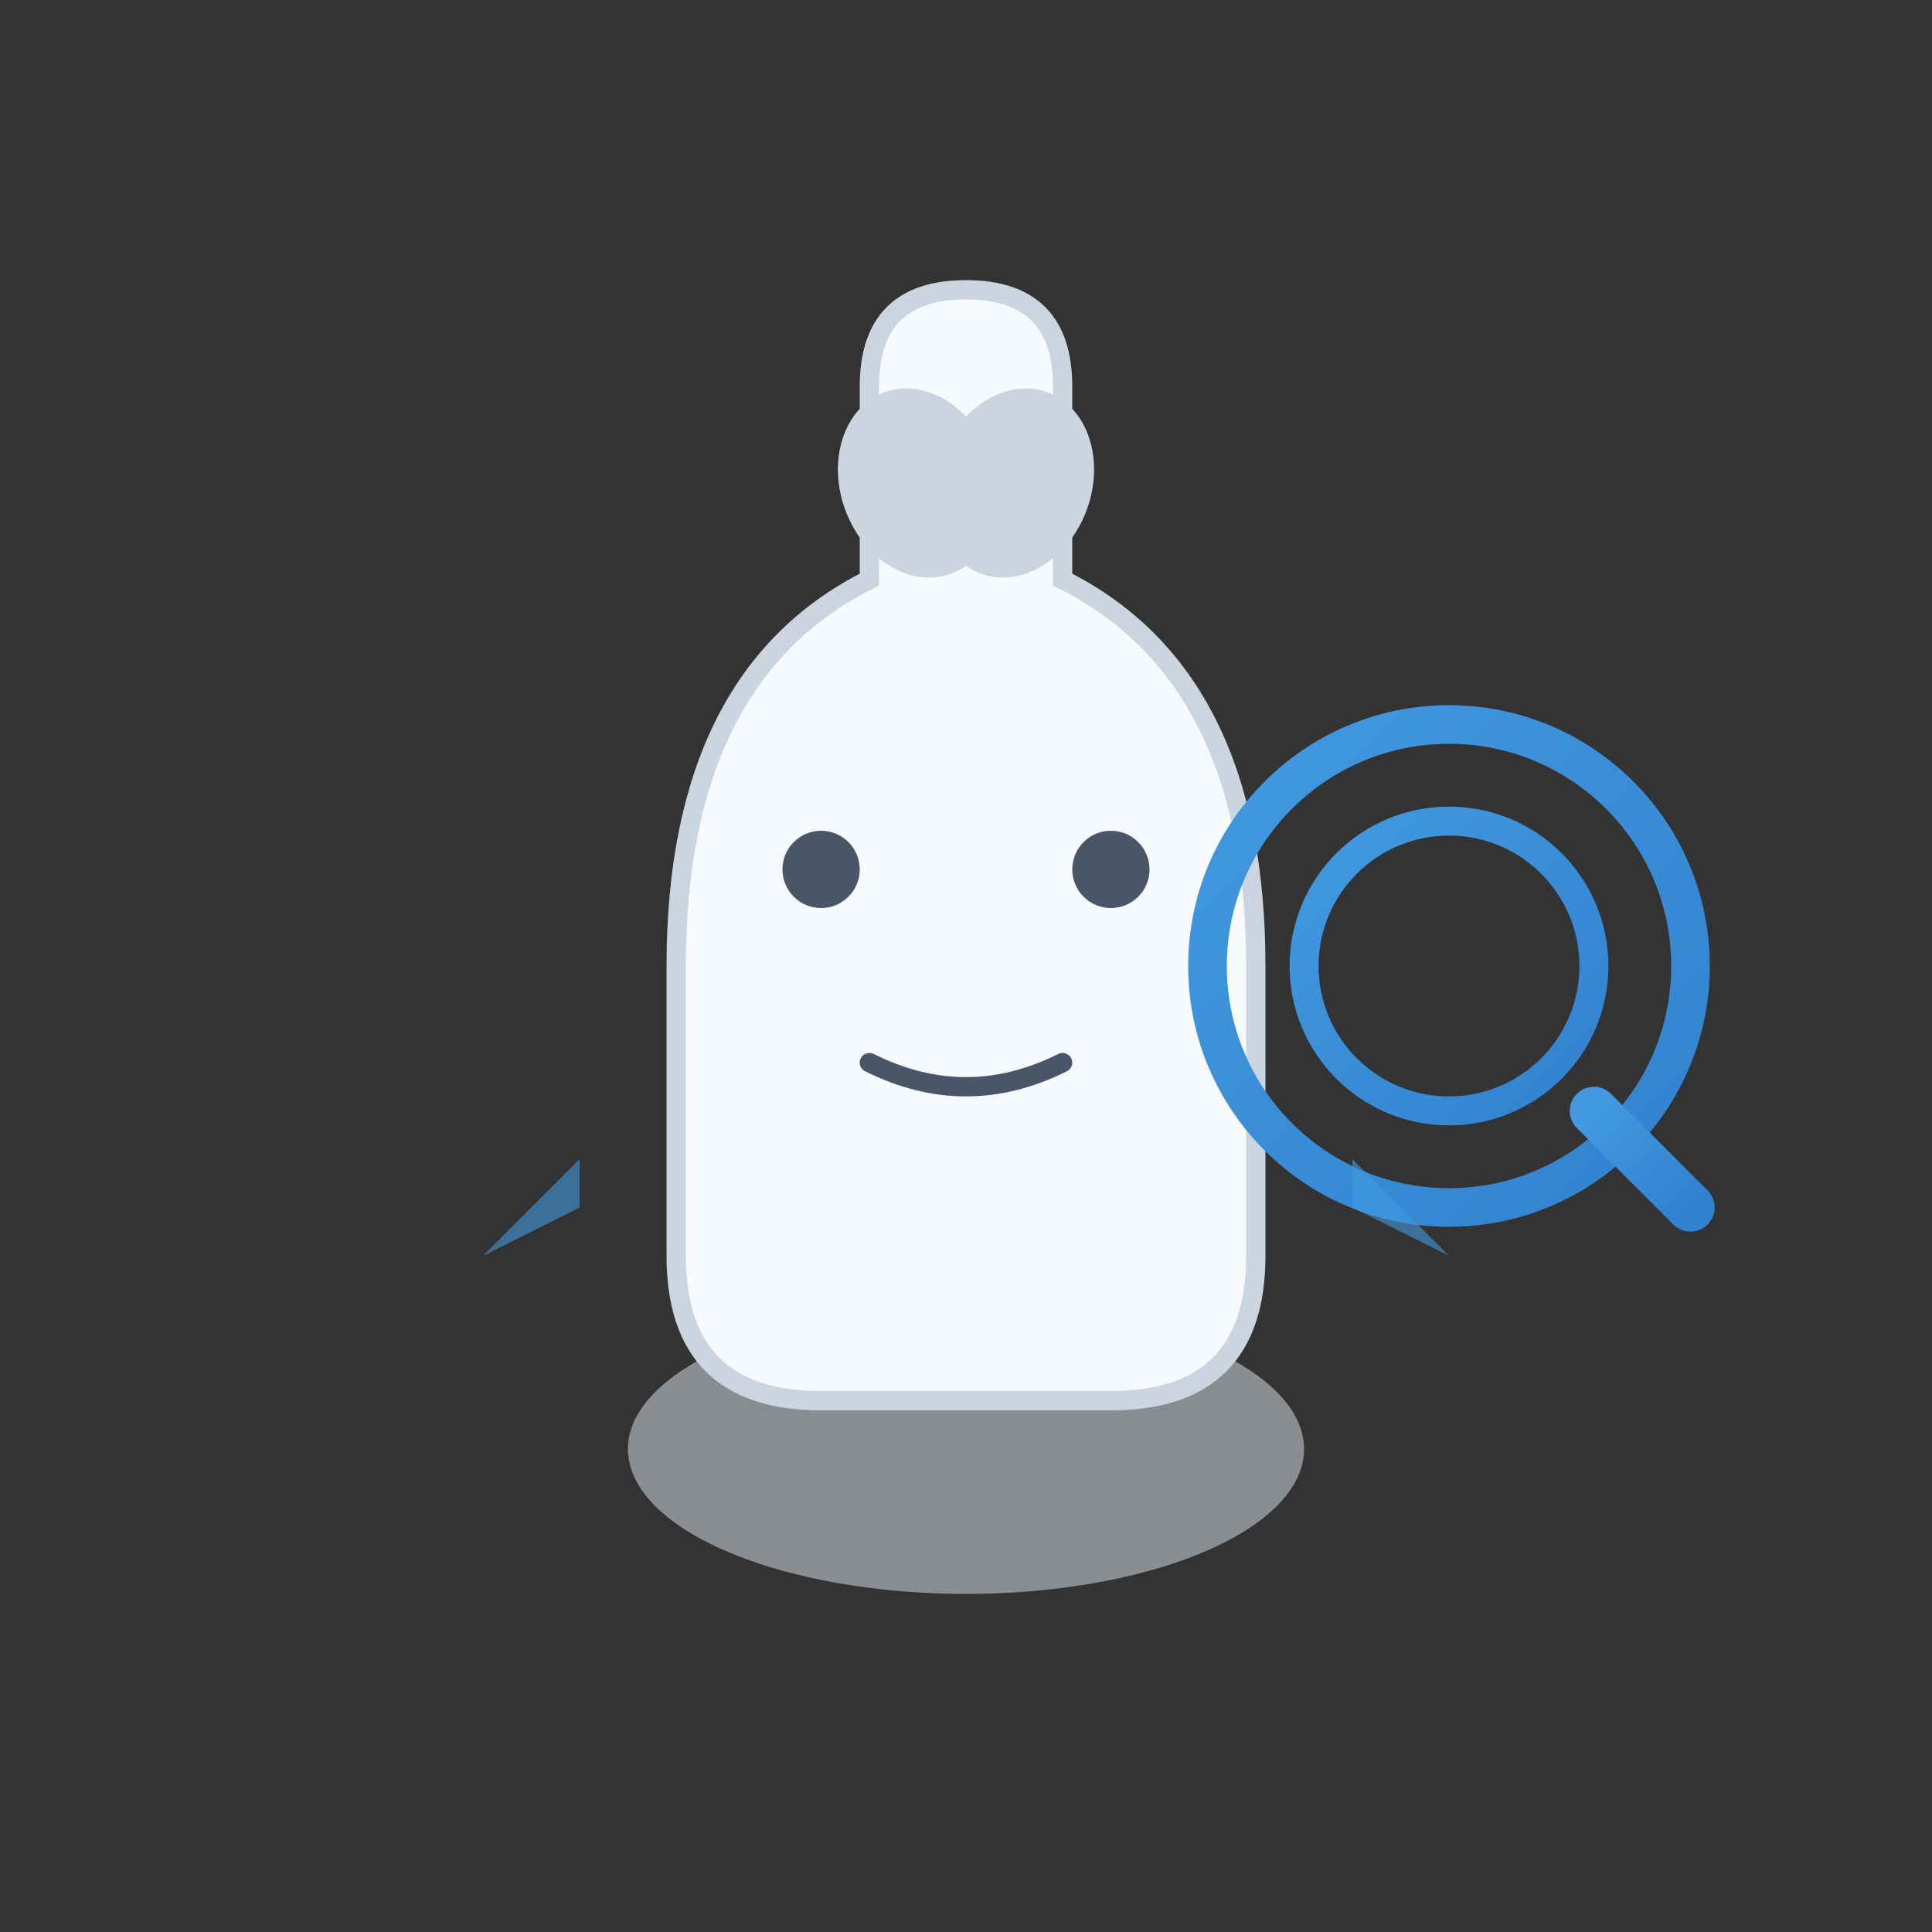 <svg xmlns='http://www.w3.org/2000/svg' viewBox='0 0 200 200'><rect x="0" y="0" width="200" height="200" fill="#333333" stroke="none"/><defs><linearGradient id='grad1' x1='0%' y1='0%' x2='100%' y2='100%'><stop offset='0%' style='stop-color:#4299e1;stop-opacity:1' /><stop offset='100%' style='stop-color:#3182ce;stop-opacity:1' /></linearGradient></defs><g><ellipse cx='100' cy='150' rx='35' ry='15' fill='#e2e8f0' opacity='0.5'/><path d='M70 100 Q70 70 90 60 L90 40 Q90 30 100 30 Q110 30 110 40 L110 60 Q130 70 130 100 L130 130 Q130 145 115 145 L85 145 Q70 145 70 130 Z' fill='#f7fafc' stroke='#cbd5e0' stroke-width='2'/><circle cx='85' cy='90' r='4' fill='#4a5568'/><circle cx='115' cy='90' r='4' fill='#4a5568'/><path d='M90 110 Q100 115 110 110' fill='none' stroke='#4a5568' stroke-width='2' stroke-linecap='round'/><ellipse cx='95' cy='50' rx='8' ry='10' fill='#cbd5e0' transform='rotate(-20 95 50)'/><ellipse cx='105' cy='50' rx='8' ry='10' fill='#cbd5e0' transform='rotate(20 105 50)'/><g transform='translate(130, 80)'><circle cx='20' cy='20' r='25' fill='none' stroke='url(#grad1)' stroke-width='4'/><circle cx='20' cy='20' r='15' fill='none' stroke='url(#grad1)' stroke-width='3'/><path d='M35 35 L45 45' stroke='url(#grad1)' stroke-width='5' stroke-linecap='round'/></g><path d='M60 120 L50 130 L60 125' fill='#4299e1' opacity='0.6'/><path d='M140 120 L150 130 L140 125' fill='#4299e1' opacity='0.6'/></g></svg>